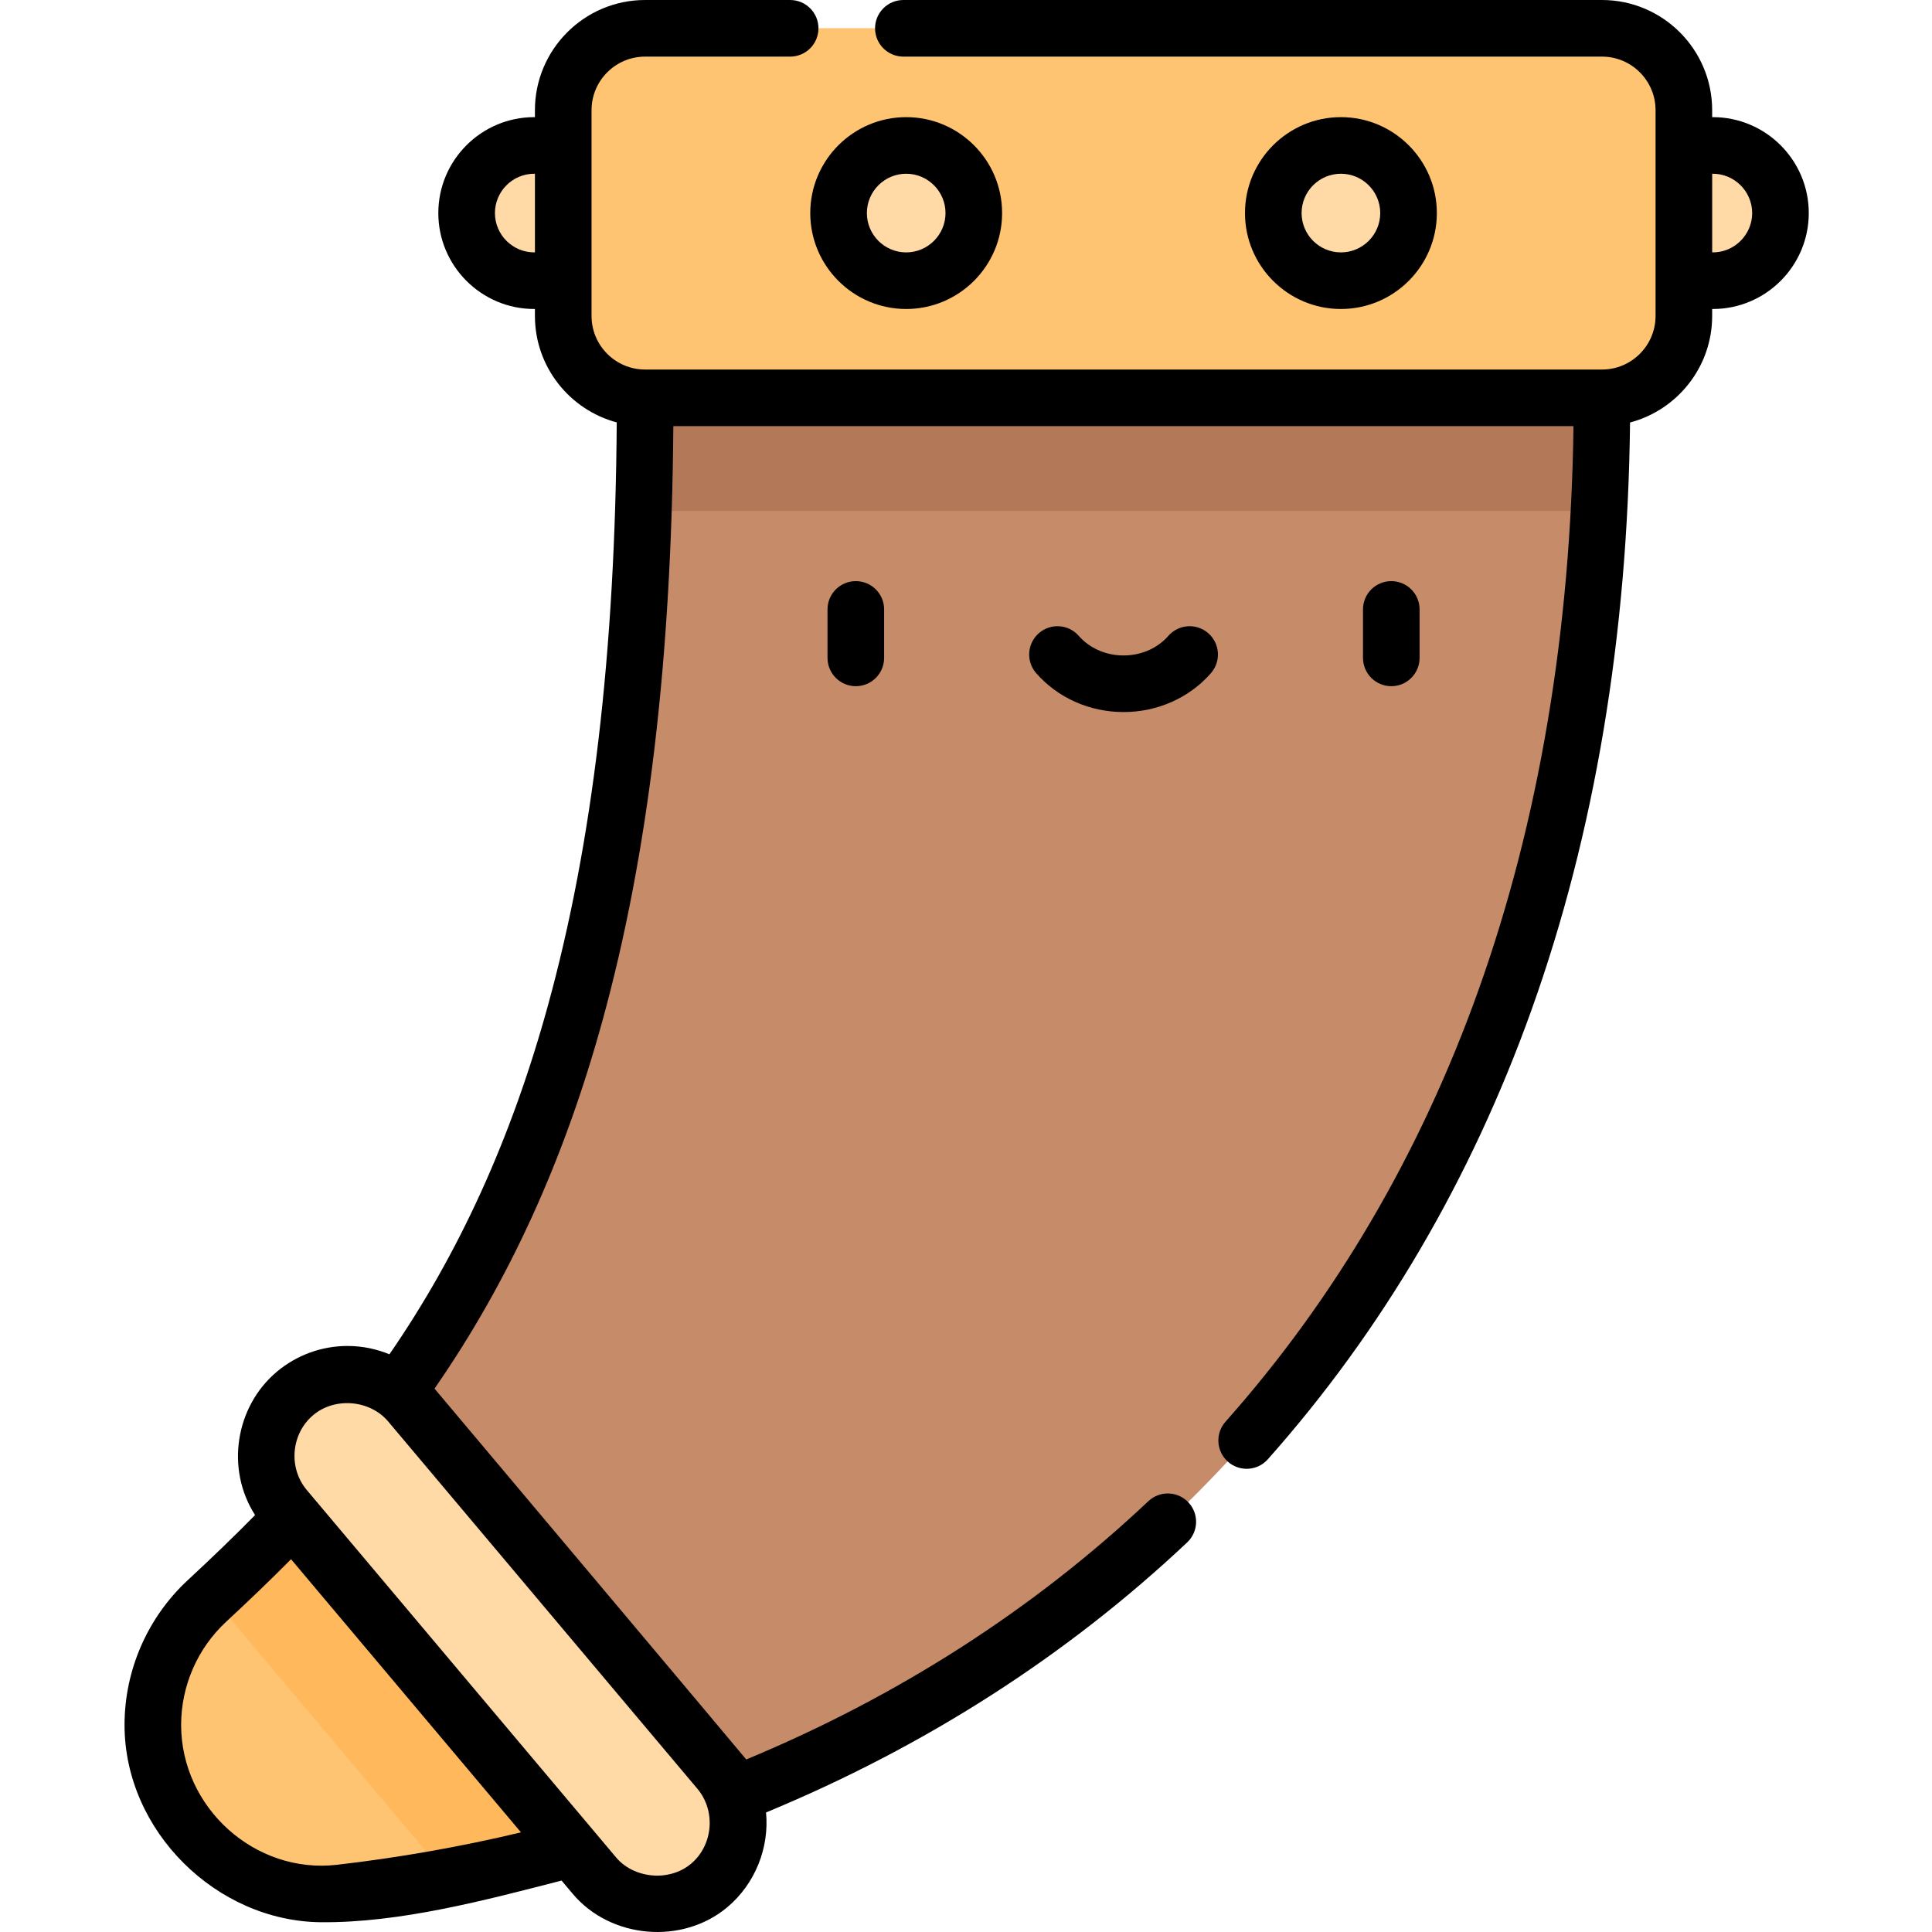 <svg height="512pt" viewBox="-33 0 512 512.001" width="512pt" xmlns="http://www.w3.org/2000/svg"><path d="m100.066 434.348-55.539-32.348c-7.402 7.773-14.996 15.113-22.691 22.242-9.145 8.473-14.336 20.371-14.336 32.836v.004c0 26.668 23.176 47.582 49.668 44.523 20.602-2.383 41.145-6.27 61.344-11.719zm0 0" fill="#ffc471"/><path d="m126.504 56.43c0 9.895-8.023 17.918-17.922 17.918-9.898 0-17.922-8.023-17.922-17.918 0-9.898 8.023-17.922 17.922-17.922 9.898 0 17.922 8.023 17.922 17.922zm0 0" fill="#ffdaa6"/><path d="m438.844 56.43c0 9.895-8.023 17.918-17.922 17.918-9.895 0-17.918-8.023-17.918-17.918 0-9.898 8.023-17.922 17.918-17.922 9.898 0 17.922 8.023 17.922 17.922zm0 0" fill="#ffdaa6"/><path d="m264.754 74.348-126.789 31.043c0 136.273-27.664 211.129-65.562 263.355l27.664 65.602 61.254 41.379c126.84-50.125 230.223-167.992 230.223-370.336zm0 0" fill="#c68c6a"/><path d="m137.965 105.391c0 10.348-.16 20.336-.473 29.992.156.004.316.012.473.012h252.785c.516-9.789.793-19.785.793-30.004l-126.789-31.043zm0 0" fill="#b27858"/><path d="m391.543 7.465h-253.578c-11.984 0-21.699 9.715-21.699 21.703v54.523c0 11.984 9.715 21.699 21.699 21.699h253.578c11.984 0 21.699-9.715 21.699-21.699v-54.523c0-11.988-9.715-21.703-21.699-21.703zm0 0" fill="#ffc471"/><path d="m225.07 56.43c0 9.895-8.023 17.918-17.922 17.918-9.898 0-17.922-8.023-17.922-17.918 0-9.898 8.023-17.922 17.922-17.922 9.898 0 17.922 8.023 17.922 17.922zm0 0" fill="#ffdaa6"/><path d="m340.277 56.43c0 9.895-8.023 17.918-17.922 17.918-9.895 0-17.922-8.023-17.922-17.918 0-9.898 8.027-17.922 17.922-17.922 9.898 0 17.922 8.023 17.922 17.922zm0 0" fill="#ffdaa6"/><path d="m85.566 497.332c11.051-2.039 22.051-4.508 32.949-7.449l-18.449-55.535-55.539-32.348c-7.008 7.355-14.191 14.32-21.465 21.094zm0 0" fill="#ffb85c"/><path d="m141.047 504.535c-6.133-.012-12.305-2.5-16.531-7.52l-81.949-97.344c-7.684-9.125-6.516-22.754 2.613-30.438 9.125-7.68 22.754-6.512 30.438 2.613l81.949 97.344c7.684 9.125 6.512 22.754-2.613 30.438-3.887 3.27-8.883 4.918-13.906 4.906zm0 0" fill="#ffdaa6"/><path d="m186.297 161.504v12.84c0 4.145 3.359 7.504 7.5 7.504 4.145 0 7.504-3.359 7.504-7.504v-12.84c0-4.145-3.359-7.5-7.504-7.5-4.141 0-7.5 3.355-7.5 7.5zm0 0"/><path d="m343.207 174.344v-12.84c0-4.145-3.355-7.5-7.5-7.5-4.141 0-7.5 3.355-7.5 7.5v12.84c0 4.145 3.359 7.504 7.5 7.504 4.145 0 7.5-3.359 7.5-7.504zm0 0"/><path d="m287.203 167.805c-3.121-2.727-7.855-2.41-10.586.711-2.879 3.293-7.203 5.184-11.863 5.184s-8.984-1.891-11.863-5.184c-2.727-3.121-7.465-3.438-10.586-.711-3.121 2.727-3.438 7.465-.711 10.586 5.727 6.551 14.168 10.312 23.16 10.312 8.988 0 17.43-3.762 23.16-10.312 2.727-3.121 2.41-7.859-.711-10.586zm0 0"/><path d="m207.148 81.887c14.02 0 25.422-11.406 25.422-25.422 0-14.02-11.402-25.422-25.422-25.422-14.016 0-25.422 11.402-25.422 25.422 0 14.016 11.406 25.422 25.422 25.422zm0-35.844c5.746 0 10.422 4.676 10.422 10.422s-4.676 10.422-10.422 10.422c-5.746 0-10.418-4.676-10.418-10.422s4.672-10.422 10.418-10.422zm0 0"/><path d="m347.781 56.465c0-14.02-11.406-25.422-25.426-25.422-14.016 0-25.422 11.402-25.422 25.422 0 14.02 11.406 25.422 25.422 25.422 14.02 0 25.426-11.402 25.426-25.422zm-35.844 0c0-5.746 4.676-10.422 10.418-10.422 5.746 0 10.422 4.676 10.422 10.422s-4.676 10.422-10.422 10.422c-5.742-.004-10.418-4.676-10.418-10.422zm0 0"/><path d="m52.02 509.41c20.988.199 43.598-5.84 63.801-11.039 0 0 2.953 3.508 2.957 3.512 10.047 11.938 29.066 13.57 41.004 3.52 7.273-6.117 11.125-15.637 10.227-25.082 42.176-17.461 79.707-41.508 111.613-71.578 3.012-2.84 3.156-7.59.312-10.602-2.84-3.016-7.586-3.156-10.602-.316-30.453 28.703-66.281 51.711-106.574 68.453-.027-.039-.059-.07-.086-.109-.434-.602-82.52-98.168-82.52-98.168 19.695-28.43 34.27-60.359 44.473-97.383 12.188-44.215 18.355-95.863 18.812-157.688h238.555c-.711 54.438-9.184 104.711-25.207 149.531-15.438 43.184-37.984 81.641-67.012 114.305-2.754 3.098-2.473 7.836.625 10.59 3.094 2.75 7.836 2.473 10.586-.625 30.312-34.105 53.84-74.219 69.93-119.223 16.695-46.695 25.438-99.004 26.066-155.543 12.512-3.297 21.762-14.707 21.762-28.238v-1.844c.062 0 .121.004.18.004 14.02 0 25.422-11.402 25.422-25.422 0-14.016-11.402-25.422-25.422-25.422-.059 0-.117.004-.18.004v-1.844c.004-16.102-13.098-29.203-29.199-29.203h-185.137c-4.145 0-7.504 3.359-7.504 7.5 0 4.145 3.359 7.504 7.504 7.504h185.137c7.828 0 14.199 6.367 14.199 14.199v54.523c0 7.832-6.371 14.203-14.199 14.203h-253.578c-7.832 0-14.199-6.371-14.199-14.203v-54.523c0-7.832 6.367-14.199 14.199-14.199h38.434c4.145 0 7.504-3.359 7.504-7.504 0-4.141-3.359-7.5-7.504-7.5h-38.434c-16.102 0-29.203 13.102-29.203 29.203v1.844c-.059 0-.117-.004-.18-.004-14.016 0-25.422 11.402-25.422 25.422 0 14.02 11.406 25.422 25.422 25.422.062 0 .121-.004.18-.004v1.844c0 13.504 9.211 24.887 21.68 28.215-.395 60.887-6.383 111.547-18.277 154.688-9.68 35.125-23.434 65.383-41.961 92.273-3.48-1.438-7.25-2.207-11.121-2.207-6.84 0-13.496 2.43-18.73 6.836-11.031 9.289-13.574 25.836-5.754 37.977-5.359 5.449-11.242 11.141-17.859 17.27-10.637 9.859-16.738 23.832-16.738 38.34 0 28.148 24.391 52.027 52.02 52.293zm379.324-452.945c0 5.805-4.812 10.52-10.598 10.418v-20.836c5.781-.102 10.598 4.613 10.598 10.418zm-333.18 0c0-5.746 4.672-10.422 10.418-10.422.062 0 .121 0 .18.004v20.836c-5.812.098-10.598-4.613-10.598-10.418zm42.902 440.605c-4.117-.078-8.121-1.652-10.812-4.852 0 0-81.945-97.34-81.949-97.34-4.953-5.883-4.168-14.926 1.707-19.867 5.73-4.828 15.035-4.035 19.867 1.707l81.949 97.34c4.93 5.855 4.152 14.938-1.707 19.867-2.406 2.027-5.613 3.145-9.023 3.145m-114.164-67.289c6.309-5.844 11.988-11.316 17.195-16.57l60.941 72.387c-15.961 3.809-32.316 6.691-48.762 8.59-21.809 2.516-41.309-15.203-41.309-37.07 0-10.344 4.352-20.309 11.934-27.336zm0 0"/></svg>